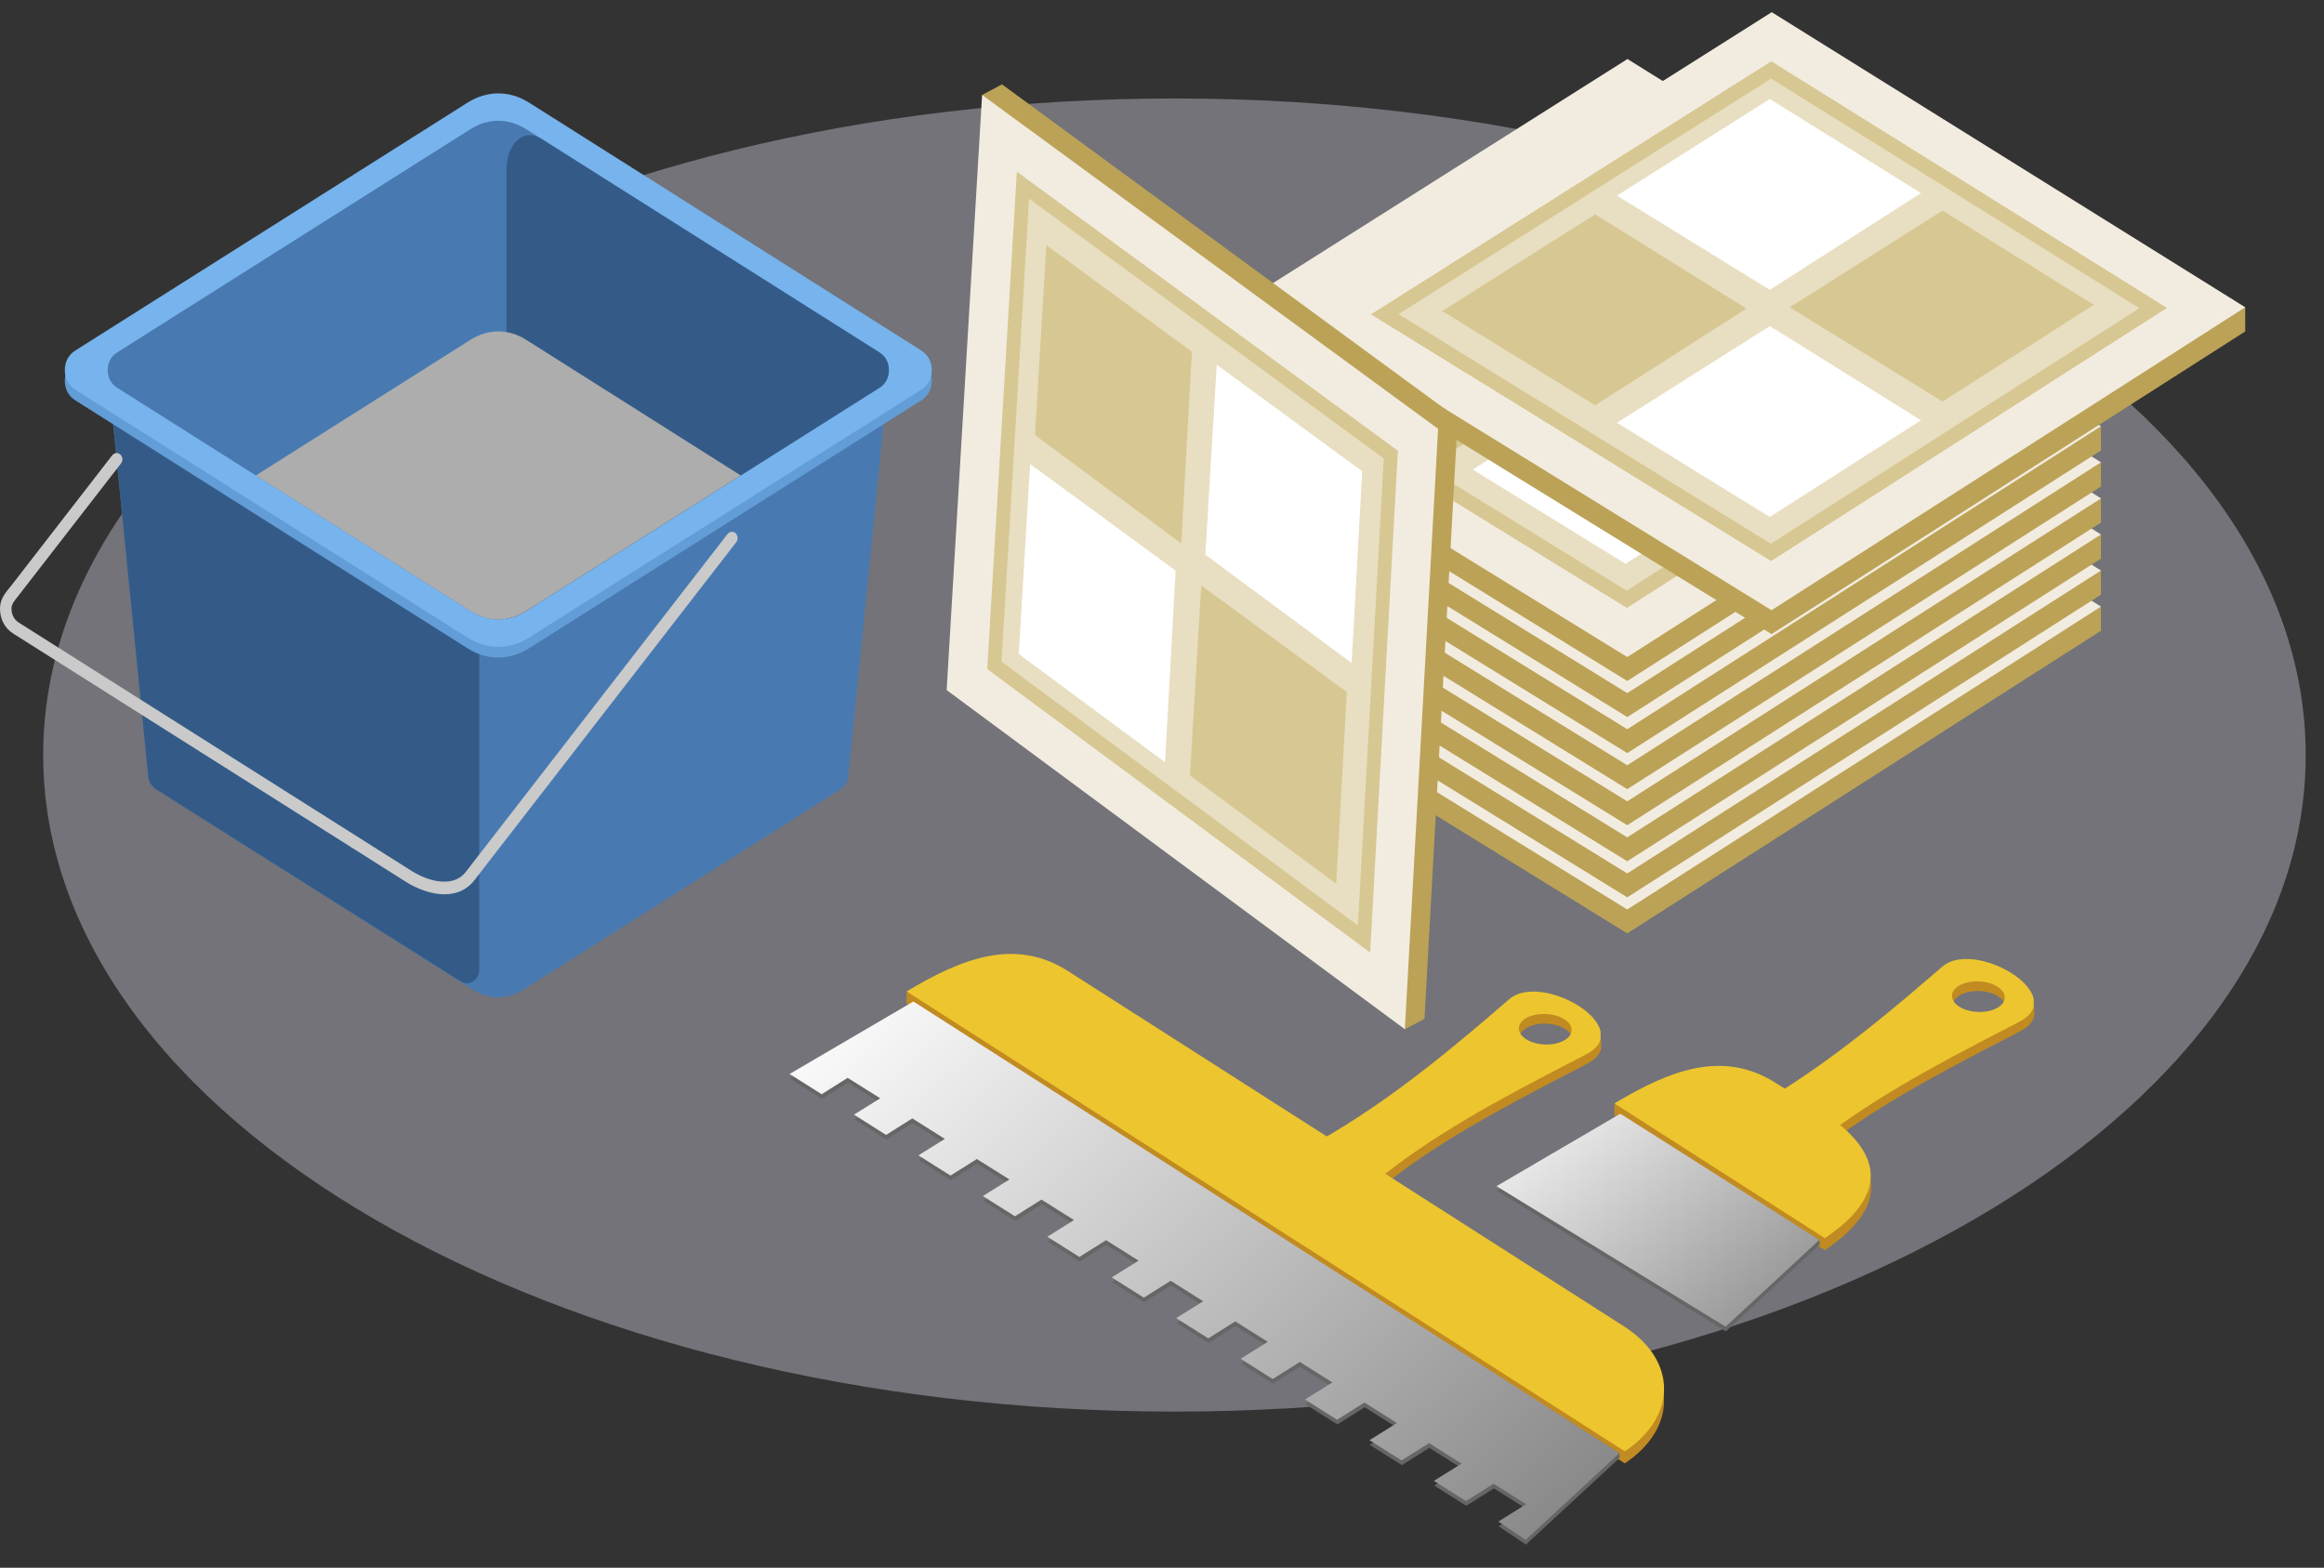 <svg width="83" height="56" viewBox="0 0 83 56" fill="none" xmlns="http://www.w3.org/2000/svg">
<rect x="0" y="0" width="83" height="56" fill="#333333" stroke="none"/>
<path opacity="0.4" fill-rule="evenodd" clip-rule="evenodd" d="M41.945 3.517C64.253 3.517 82.347 14.019 82.347 26.97C82.347 39.92 64.253 50.422 41.945 50.422C19.635 50.422 1.542 39.92 1.542 26.97C1.542 14.019 19.635 3.517 41.945 3.517Z" fill="#D2D2E1"/>
<path fill-rule="evenodd" clip-rule="evenodd" d="M3.847 13.221L5.286 27.637C5.286 27.875 5.395 28.079 5.583 28.199L16.905 35.357C17.47 35.714 18.117 35.714 18.682 35.357L30.009 28.199C30.199 28.079 30.305 27.875 30.305 27.637L31.745 13.221H3.847Z" fill="#487AB1"/>
<path fill-rule="evenodd" clip-rule="evenodd" d="M3.847 13.221L5.286 27.637C5.286 27.875 5.395 28.079 5.583 28.199L16.456 35.057C16.596 35.144 16.756 35.144 16.895 35.057C17.035 34.968 17.115 34.816 17.115 34.64V13.221H3.847Z" fill="#345B88"/>
<path fill-rule="evenodd" clip-rule="evenodd" d="M32.912 14.295L18.894 23.155C18.195 23.597 17.393 23.597 16.695 23.155L2.682 14.295C2.449 14.148 2.315 13.895 2.315 13.601C2.315 13.305 2.449 13.053 2.682 12.906L16.697 4.047C17.396 3.605 18.198 3.605 18.897 4.047L32.912 12.906C33.145 13.053 33.278 13.306 33.278 13.602C33.278 13.896 33.145 14.148 32.912 14.295Z" fill="#639DD7"/>
<path fill-rule="evenodd" clip-rule="evenodd" d="M32.912 13.915L18.894 22.774C18.195 23.216 17.393 23.216 16.695 22.774L2.682 13.915C2.449 13.767 2.315 13.514 2.315 13.22C2.315 12.925 2.449 12.672 2.682 12.525L16.697 3.667C17.396 3.225 18.198 3.224 18.897 3.667L32.912 12.525C33.145 12.673 33.278 12.926 33.278 13.221C33.278 13.515 33.145 13.768 32.912 13.915Z" fill="#77B3EC"/>
<path fill-rule="evenodd" clip-rule="evenodd" d="M31.415 13.846L18.784 21.829C18.154 22.228 17.432 22.228 16.802 21.829L4.177 13.846C3.967 13.713 3.847 13.486 3.846 13.22C3.846 12.955 3.966 12.727 4.177 12.594L16.805 4.612C17.435 4.214 18.157 4.214 18.787 4.612L31.415 12.594C31.625 12.727 31.745 12.955 31.745 13.22C31.745 13.486 31.625 13.713 31.415 13.846Z" fill="#487AB1"/>
<path fill-rule="evenodd" clip-rule="evenodd" d="M18.09 22.102V6.04C18.09 5.19 18.657 4.535 19.34 4.961L31.415 12.594C31.625 12.727 31.746 12.955 31.746 13.22C31.746 13.486 31.625 13.714 31.415 13.848L18.784 21.829C18.561 21.971 18.327 22.06 18.09 22.102Z" fill="#345B88"/>
<path fill-rule="evenodd" clip-rule="evenodd" d="M9.138 16.983L16.806 12.136C17.436 11.738 18.158 11.738 18.788 12.136L26.454 16.982L18.784 21.829C18.154 22.227 17.433 22.227 16.803 21.829L9.138 16.983Z" fill="#ADADAD"/>
<path d="M15.875 31.944C15.396 31.944 14.889 31.747 14.483 31.49L0.47 22.63C0.171 22.441 0 22.117 0 21.741C0 21.41 0.176 21.195 0.331 21.006L0.416 20.901L4.008 16.262C4.083 16.169 4.212 16.157 4.298 16.236C4.385 16.316 4.396 16.458 4.322 16.553L0.637 21.306C0.493 21.482 0.411 21.59 0.411 21.742C0.411 21.956 0.505 22.134 0.676 22.242L14.689 31.102C15.349 31.52 16.206 31.697 16.629 31.152L25.983 19.075C26.057 18.981 26.186 18.968 26.272 19.048C26.358 19.128 26.369 19.271 26.296 19.365L16.942 31.442C16.66 31.803 16.278 31.944 15.875 31.944Z" fill="#CACACA"/>
<path fill-rule="evenodd" clip-rule="evenodd" d="M56.677 38.001C56.18 38.258 55.69 38.513 55.207 38.766V37.655H55.251C55.77 37.656 56.173 37.413 56.149 37.111C56.126 36.817 55.708 36.578 55.208 36.563V35.802C56.105 35.963 57.053 36.585 57.185 37.185V37.458C57.137 37.657 56.98 37.843 56.677 38.001ZM55.207 38.766C52.664 40.099 50.331 41.422 48.303 43.279L45.846 41.774C48.852 40.314 51.391 38.226 53.919 36.038C54.235 35.765 54.713 35.714 55.208 35.804V36.565L55.165 36.564C54.646 36.562 54.243 36.804 54.267 37.107C54.291 37.401 54.709 37.641 55.208 37.656L55.207 38.766Z" fill="#C18B21"/>
<path fill-rule="evenodd" clip-rule="evenodd" d="M56.657 37.656C56.161 37.913 55.671 38.168 55.187 38.421V37.31H55.231C55.749 37.311 56.153 37.069 56.128 36.766C56.105 36.472 55.687 36.233 55.187 36.218V35.457C56.084 35.618 57.032 36.24 57.164 36.84V37.113C57.117 37.313 56.96 37.5 56.657 37.656ZM55.187 38.421C52.644 39.754 50.311 41.077 48.282 42.935L45.826 41.429C48.832 39.968 51.371 37.88 53.899 35.693C54.215 35.42 54.693 35.369 55.188 35.458V36.219L55.144 36.218C54.625 36.217 54.222 36.458 54.246 36.761C54.27 37.055 54.688 37.295 55.187 37.31V38.421Z" fill="#EDC52E"/>
<path fill-rule="evenodd" clip-rule="evenodd" d="M32.377 35.844V35.46C34.259 34.374 36.348 33.962 38.162 35.128L58.001 47.807C59.904 49.03 59.902 51.018 58.029 52.271L32.377 35.844Z" fill="#C18B21"/>
<path fill-rule="evenodd" clip-rule="evenodd" d="M32.632 35.94L57.835 51.907L57.846 52.073L54.496 55.173L53.522 54.517L54.516 53.897L53.354 53.165L52.367 53.786L51.221 53.063L52.209 52.447L51.047 51.717L50.066 52.334L48.92 51.609L49.903 50.998L48.74 50.266L47.764 50.88L46.619 50.156L47.596 49.547L46.433 48.816L45.463 49.426L44.318 48.703L45.289 48.098L44.126 47.367L43.162 47.973L42.017 47.249L42.982 46.648L41.82 45.916L40.861 46.519L39.716 45.796L40.675 45.198L39.512 44.466L38.559 45.066L37.414 44.342L38.368 43.749L37.205 43.016L36.258 43.613L35.112 42.889L36.061 42.298L34.898 41.567L33.957 42.159L32.812 41.436L33.754 40.848L32.592 40.116L31.656 40.706L30.51 39.981L31.448 39.398L30.285 38.667L29.354 39.252L28.209 38.529L32.632 35.94Z" fill="#666666"/>
<path fill-rule="evenodd" clip-rule="evenodd" d="M32.621 35.773L57.835 51.906L54.486 55.005L53.513 54.35L54.506 53.73L53.343 52.998L52.357 53.619L51.21 52.896L52.199 52.28L51.036 51.549L50.055 52.166L48.91 51.442L49.892 50.831L48.729 50.098L47.754 50.713L46.608 49.989L47.585 49.38L46.422 48.649L45.453 49.259L44.308 48.535L45.278 47.93L44.116 47.2L43.152 47.806L42.006 47.083L42.971 46.481L41.809 45.749L40.851 46.352L39.705 45.629L40.664 45.03L39.502 44.299L38.549 44.898L37.404 44.175L38.358 43.581L37.195 42.849L36.248 43.446L35.102 42.722L36.051 42.13L34.888 41.4L33.946 41.991L32.801 41.269L33.744 40.681L32.582 39.949L31.646 40.539L30.5 39.814L31.437 39.231L30.274 38.5L29.345 39.085L28.2 38.362L32.621 35.773Z" fill="url(#paint0_linear_455_4870)"/>
<path fill-rule="evenodd" clip-rule="evenodd" d="M32.377 35.413C34.359 34.23 36.259 33.475 38.162 34.698L58.001 47.377C59.904 48.599 59.902 50.587 58.029 51.842L32.377 35.413Z" fill="#EDC52E"/>
<path fill-rule="evenodd" clip-rule="evenodd" d="M72.145 36.837C71.648 37.094 71.158 37.349 70.675 37.602V36.491H70.718C71.237 36.493 71.641 36.25 71.616 35.947C71.593 35.653 71.175 35.414 70.675 35.399V34.639C71.571 34.8 72.52 35.422 72.652 36.022V36.295C72.606 36.493 72.448 36.68 72.145 36.837ZM70.676 37.602C68.133 38.935 65.8 40.258 63.771 42.116L61.315 40.611C64.321 39.151 66.86 37.062 69.388 34.875C69.704 34.602 70.182 34.551 70.677 34.64V35.401L70.634 35.4C70.115 35.399 69.712 35.64 69.736 35.944C69.759 36.238 70.177 36.477 70.677 36.493L70.676 37.602Z" fill="#C18B21"/>
<path fill-rule="evenodd" clip-rule="evenodd" d="M57.657 39.843V39.459C59.539 38.373 61.629 37.961 63.442 39.127L65.143 40.191C67.709 41.824 67.044 43.402 65.171 44.656L57.657 39.843Z" fill="#C18B21"/>
<path fill-rule="evenodd" clip-rule="evenodd" d="M57.88 39.947L64.978 44.29L64.988 44.457L61.639 47.557L53.457 42.536L57.88 39.947Z" fill="#666666"/>
<path fill-rule="evenodd" clip-rule="evenodd" d="M57.869 39.781L64.978 44.29L61.629 47.389L53.446 42.37L57.869 39.781Z" fill="url(#paint1_linear_455_4870)"/>
<path fill-rule="evenodd" clip-rule="evenodd" d="M57.657 39.413C59.639 38.229 61.539 37.474 63.442 38.697L65.143 39.761C67.664 41.435 67.044 42.972 65.171 44.226L57.657 39.413Z" fill="#EDC52E"/>
<path fill-rule="evenodd" clip-rule="evenodd" d="M72.126 36.493C71.628 36.75 71.139 37.004 70.656 37.258V36.147H70.699C71.218 36.148 71.622 35.906 71.597 35.603C71.574 35.309 71.156 35.07 70.656 35.055V34.294C71.552 34.455 72.501 35.077 72.633 35.677V35.95C72.585 36.149 72.428 36.336 72.126 36.493ZM70.656 37.257C68.113 38.59 65.78 39.913 63.751 41.771L61.294 40.265C64.3 38.804 66.839 36.716 69.367 34.529C69.683 34.256 70.161 34.205 70.656 34.294V35.055L70.612 35.054C70.093 35.053 69.69 35.295 69.714 35.598C69.738 35.892 70.155 36.132 70.655 36.146L70.656 37.257Z" fill="#EDC52E"/>
<path fill-rule="evenodd" clip-rule="evenodd" d="M75.035 22.53L58.116 33.34L41.016 22.795V21.93L41.935 21.923L58.124 11.688L74.127 21.673L75.034 21.667L75.035 22.53Z" fill="#BBA256"/>
<path fill-rule="evenodd" clip-rule="evenodd" d="M75.035 21.667L58.116 32.487L41.016 21.941L58.124 11.126L75.035 21.667Z" fill="#F2ECE0"/>
<path fill-rule="evenodd" clip-rule="evenodd" d="M72.239 21.689L58.102 30.732L43.81 21.918L58.107 12.88L72.239 21.689Z" fill="#D7C792"/>
<path fill-rule="evenodd" clip-rule="evenodd" d="M71.257 21.697L58.096 30.114L44.793 21.911L58.102 13.497L71.257 21.697Z" fill="#E8DEC1"/>
<path fill-rule="evenodd" clip-rule="evenodd" d="M63.455 17.589L58.055 21.044L52.596 17.677L58.057 14.225L63.455 17.589Z" fill="white"/>
<path fill-rule="evenodd" clip-rule="evenodd" d="M63.455 25.702L58.055 29.157L52.596 25.79L58.057 22.337L63.455 25.702Z" fill="white"/>
<path fill-rule="evenodd" clip-rule="evenodd" d="M69.623 21.579L64.224 25.033L58.765 21.668L64.226 18.214L69.623 21.579Z" fill="#D7C792"/>
<path fill-rule="evenodd" clip-rule="evenodd" d="M57.218 21.712L51.818 25.166L46.359 21.799L51.82 18.347L57.218 21.712Z" fill="#D7C792"/>
<path fill-rule="evenodd" clip-rule="evenodd" d="M75.035 21.242L58.116 32.052L41.016 21.506V20.642L41.935 20.635L58.124 10.4L74.127 20.385L75.034 20.379L75.035 21.242Z" fill="#BBA256"/>
<path fill-rule="evenodd" clip-rule="evenodd" d="M75.035 20.378L58.116 31.199L41.016 20.653L58.124 9.837L75.035 20.378Z" fill="#F2ECE0"/>
<path fill-rule="evenodd" clip-rule="evenodd" d="M72.239 20.401L58.102 29.444L43.81 20.63L58.107 11.592L72.239 20.401Z" fill="#D7C792"/>
<path fill-rule="evenodd" clip-rule="evenodd" d="M71.257 20.409L58.096 28.826L44.793 20.623L58.102 12.209L71.257 20.409Z" fill="#E8DEC1"/>
<path fill-rule="evenodd" clip-rule="evenodd" d="M63.455 16.301L58.055 19.756L52.596 16.39L58.057 12.937L63.455 16.301Z" fill="white"/>
<path fill-rule="evenodd" clip-rule="evenodd" d="M63.455 24.414L58.055 27.868L52.596 24.502L58.057 21.05L63.455 24.414Z" fill="white"/>
<path fill-rule="evenodd" clip-rule="evenodd" d="M69.623 20.291L64.224 23.745L58.765 20.38L64.226 16.927L69.623 20.291Z" fill="#D7C792"/>
<path fill-rule="evenodd" clip-rule="evenodd" d="M57.218 20.424L51.818 23.878L46.359 20.512L51.82 17.06L57.218 20.424Z" fill="#D7C792"/>
<path fill-rule="evenodd" clip-rule="evenodd" d="M75.035 19.954L58.116 30.764L41.016 20.218V19.354L41.935 19.348L58.124 9.112L74.127 19.097L75.034 19.09L75.035 19.954Z" fill="#BBA256"/>
<path fill-rule="evenodd" clip-rule="evenodd" d="M75.035 19.09L58.116 29.911L41.016 19.366L58.124 8.549L75.035 19.09Z" fill="#F2ECE0"/>
<path fill-rule="evenodd" clip-rule="evenodd" d="M72.239 19.113L58.102 28.156L43.81 19.342L58.107 10.304L72.239 19.113Z" fill="#D7C792"/>
<path fill-rule="evenodd" clip-rule="evenodd" d="M71.257 19.121L58.096 27.539L44.793 19.335L58.102 10.921L71.257 19.121Z" fill="#E8DEC1"/>
<path fill-rule="evenodd" clip-rule="evenodd" d="M63.455 15.013L58.055 18.467L52.596 15.102L58.057 11.649L63.455 15.013Z" fill="white"/>
<path fill-rule="evenodd" clip-rule="evenodd" d="M63.455 23.125L58.055 26.58L52.596 23.214L58.057 19.761L63.455 23.125Z" fill="white"/>
<path fill-rule="evenodd" clip-rule="evenodd" d="M69.623 19.004L64.224 22.457L58.765 19.091L64.226 15.639L69.623 19.004Z" fill="#D7C792"/>
<path fill-rule="evenodd" clip-rule="evenodd" d="M57.218 19.137L51.818 22.59L46.359 19.224L51.82 15.772L57.218 19.137Z" fill="#D7C792"/>
<path fill-rule="evenodd" clip-rule="evenodd" d="M75.035 18.666L58.116 29.476L41.016 18.93V18.066L41.935 18.06L58.124 7.824L74.127 17.81L75.034 17.802L75.035 18.666Z" fill="#BBA256"/>
<path fill-rule="evenodd" clip-rule="evenodd" d="M75.035 17.802L58.116 28.623L41.016 18.078L58.124 7.261L75.035 17.802Z" fill="#F2ECE0"/>
<path fill-rule="evenodd" clip-rule="evenodd" d="M72.239 17.825L58.102 26.867L43.81 18.055L58.107 9.016L72.239 17.825Z" fill="#D7C792"/>
<path fill-rule="evenodd" clip-rule="evenodd" d="M71.257 17.833L58.096 26.251L44.793 18.047L58.102 9.633L71.257 17.833Z" fill="#E8DEC1"/>
<path fill-rule="evenodd" clip-rule="evenodd" d="M63.455 13.725L58.055 17.179L52.596 13.813L58.057 10.361L63.455 13.725Z" fill="white"/>
<path fill-rule="evenodd" clip-rule="evenodd" d="M63.455 21.837L58.055 25.292L52.596 21.926L58.057 18.474L63.455 21.837Z" fill="white"/>
<path fill-rule="evenodd" clip-rule="evenodd" d="M69.623 17.716L64.224 21.169L58.765 17.803L64.226 14.351L69.623 17.716Z" fill="#D7C792"/>
<path fill-rule="evenodd" clip-rule="evenodd" d="M57.218 17.849L51.818 21.302L46.359 17.936L51.82 14.484L57.218 17.849Z" fill="#D7C792"/>
<path fill-rule="evenodd" clip-rule="evenodd" d="M75.035 17.378L58.116 28.188L41.016 17.642V16.779L41.935 16.772L58.124 6.536L74.127 16.522L75.034 16.514L75.035 17.378Z" fill="#BBA256"/>
<path fill-rule="evenodd" clip-rule="evenodd" d="M75.035 16.514L58.116 27.334L41.016 16.789L58.124 5.973L75.035 16.514Z" fill="#F2ECE0"/>
<path fill-rule="evenodd" clip-rule="evenodd" d="M72.239 16.537L58.102 25.579L43.81 16.767L58.107 7.728L72.239 16.537Z" fill="#D7C792"/>
<path fill-rule="evenodd" clip-rule="evenodd" d="M71.257 16.546L58.096 24.963L44.793 16.759L58.102 8.345L71.257 16.546Z" fill="#E8DEC1"/>
<path fill-rule="evenodd" clip-rule="evenodd" d="M63.455 12.438L58.055 15.891L52.596 12.525L58.057 9.073L63.455 12.438Z" fill="white"/>
<path fill-rule="evenodd" clip-rule="evenodd" d="M63.455 20.55L58.055 24.004L52.596 20.638L58.057 17.186L63.455 20.55Z" fill="white"/>
<path fill-rule="evenodd" clip-rule="evenodd" d="M69.623 16.428L64.224 19.881L58.765 16.515L64.226 13.063L69.623 16.428Z" fill="#D7C792"/>
<path fill-rule="evenodd" clip-rule="evenodd" d="M57.218 16.561L51.818 20.014L46.359 16.648L51.82 13.196L57.218 16.561Z" fill="#D7C792"/>
<path fill-rule="evenodd" clip-rule="evenodd" d="M75.035 16.09L58.116 26.9L41.016 16.355V15.491L41.935 15.484L58.124 5.249L74.127 15.234L75.034 15.227L75.035 16.09Z" fill="#BBA256"/>
<path fill-rule="evenodd" clip-rule="evenodd" d="M75.035 15.226L58.116 26.047L41.016 15.501L58.124 4.685L75.035 15.226Z" fill="#F2ECE0"/>
<path fill-rule="evenodd" clip-rule="evenodd" d="M72.239 15.25L58.102 24.292L43.81 15.479L58.107 6.44L72.239 15.25Z" fill="#D7C792"/>
<path fill-rule="evenodd" clip-rule="evenodd" d="M71.257 15.258L58.096 23.675L44.793 15.471L58.102 7.058L71.257 15.258Z" fill="#E8DEC1"/>
<path fill-rule="evenodd" clip-rule="evenodd" d="M63.455 11.15L58.055 14.603L52.596 11.237L58.057 7.785L63.455 11.15Z" fill="white"/>
<path fill-rule="evenodd" clip-rule="evenodd" d="M63.455 19.263L58.055 22.716L52.596 19.35L58.057 15.898L63.455 19.263Z" fill="white"/>
<path fill-rule="evenodd" clip-rule="evenodd" d="M69.623 15.14L64.224 18.593L58.765 15.228L64.226 11.775L69.623 15.14Z" fill="#D7C792"/>
<path fill-rule="evenodd" clip-rule="evenodd" d="M57.218 15.273L51.818 18.726L46.359 15.36L51.82 11.908L57.218 15.273Z" fill="#D7C792"/>
<path fill-rule="evenodd" clip-rule="evenodd" d="M75.035 14.801L58.116 25.612L41.016 15.066V14.203L41.935 14.195L58.124 3.961L74.127 13.945L75.034 13.938L75.035 14.801Z" fill="#BBA256"/>
<path fill-rule="evenodd" clip-rule="evenodd" d="M75.035 13.938L58.116 24.758L41.016 14.213L58.124 3.396L75.035 13.938Z" fill="#F2ECE0"/>
<path fill-rule="evenodd" clip-rule="evenodd" d="M72.239 13.961L58.102 23.003L43.81 14.191L58.107 5.152L72.239 13.961Z" fill="#D7C792"/>
<path fill-rule="evenodd" clip-rule="evenodd" d="M71.257 13.97L58.096 22.387L44.793 14.184L58.102 5.77L71.257 13.97Z" fill="#E8DEC1"/>
<path fill-rule="evenodd" clip-rule="evenodd" d="M63.455 9.861L58.055 13.315L52.596 9.949L58.057 6.497L63.455 9.861Z" fill="white"/>
<path fill-rule="evenodd" clip-rule="evenodd" d="M63.455 17.974L58.055 21.427L52.596 18.062L58.057 14.609L63.455 17.974Z" fill="white"/>
<path fill-rule="evenodd" clip-rule="evenodd" d="M69.623 13.851L64.224 17.305L58.765 13.939L64.226 10.487L69.623 13.851Z" fill="#D7C792"/>
<path fill-rule="evenodd" clip-rule="evenodd" d="M57.218 13.984L51.818 17.438L46.359 14.072L51.82 10.62L57.218 13.984Z" fill="#D7C792"/>
<path fill-rule="evenodd" clip-rule="evenodd" d="M75.035 13.513L58.116 24.324L41.016 13.778V12.915L41.935 12.907L58.124 2.673L74.127 12.657L75.034 12.65L75.035 13.513Z" fill="#BBA256"/>
<path fill-rule="evenodd" clip-rule="evenodd" d="M75.035 12.649L58.116 23.47L41.016 12.925L58.124 2.108L75.035 12.649Z" fill="#F2ECE0"/>
<path fill-rule="evenodd" clip-rule="evenodd" d="M72.239 12.673L58.102 21.715L43.81 12.903L58.107 3.865L72.239 12.673Z" fill="#D7C792"/>
<path fill-rule="evenodd" clip-rule="evenodd" d="M71.257 12.681L58.096 21.099L44.793 12.895L58.102 4.481L71.257 12.681Z" fill="#E8DEC1"/>
<path fill-rule="evenodd" clip-rule="evenodd" d="M63.455 8.573L58.055 12.027L52.596 8.661L58.057 5.208L63.455 8.573Z" fill="white"/>
<path fill-rule="evenodd" clip-rule="evenodd" d="M63.455 16.686L58.055 20.139L52.596 16.773L58.057 13.321L63.455 16.686Z" fill="white"/>
<path fill-rule="evenodd" clip-rule="evenodd" d="M69.623 12.563L64.224 16.017L58.765 12.651L64.226 9.199L69.623 12.563Z" fill="#D7C792"/>
<path fill-rule="evenodd" clip-rule="evenodd" d="M57.218 12.696L51.818 16.149L46.359 12.784L51.82 9.332L57.218 12.696Z" fill="#D7C792"/>
<path fill-rule="evenodd" clip-rule="evenodd" d="M80.187 11.839L63.269 22.65L46.168 12.104V11.24L47.087 11.233L63.276 0.999L79.278 10.983L80.186 10.976L80.187 11.839Z" fill="#BBA256"/>
<path fill-rule="evenodd" clip-rule="evenodd" d="M80.187 10.976L63.269 21.796L46.168 11.251L63.276 0.435L80.187 10.976Z" fill="#F2ECE0"/>
<path fill-rule="evenodd" clip-rule="evenodd" d="M77.392 10.999L63.253 20.041L48.963 11.229L63.26 2.19L77.392 10.999Z" fill="#D7C792"/>
<path fill-rule="evenodd" clip-rule="evenodd" d="M76.409 11.007L63.248 19.424L49.945 11.221L63.254 2.807L76.409 11.007Z" fill="#E8DEC1"/>
<path fill-rule="evenodd" clip-rule="evenodd" d="M68.607 6.899L63.207 10.353L57.748 6.987L63.209 3.535L68.607 6.899Z" fill="white"/>
<path fill-rule="evenodd" clip-rule="evenodd" d="M68.607 15.012L63.207 18.465L57.748 15.1L63.209 11.648L68.607 15.012Z" fill="white"/>
<path fill-rule="evenodd" clip-rule="evenodd" d="M74.776 10.889L69.375 14.342L63.917 10.977L69.378 7.524L74.776 10.889Z" fill="#D7C792"/>
<path fill-rule="evenodd" clip-rule="evenodd" d="M62.37 11.022L56.969 14.475L51.512 11.109L56.972 7.657L62.37 11.022Z" fill="#D7C792"/>
<path fill-rule="evenodd" clip-rule="evenodd" d="M35.785 3.013L52.062 14.945L50.875 36.393L50.164 36.77L49.757 35.868L34.271 24.403L35.478 4.282L35.075 3.391L35.785 3.013Z" fill="#BBA256"/>
<path fill-rule="evenodd" clip-rule="evenodd" d="M35.075 3.391L51.361 15.318L50.173 36.765L33.809 24.649L35.075 3.391Z" fill="#F2ECE0"/>
<path fill-rule="evenodd" clip-rule="evenodd" d="M36.316 6.133L49.925 16.101L48.934 34.024L35.258 23.898L36.316 6.133Z" fill="#D7C792"/>
<path fill-rule="evenodd" clip-rule="evenodd" d="M36.752 7.096L49.421 16.375L48.497 33.059L35.767 23.634L36.752 7.096Z" fill="#E8DEC1"/>
<path fill-rule="evenodd" clip-rule="evenodd" d="M36.789 16.575L41.987 20.383L41.608 27.228L36.384 23.36L36.789 16.575Z" fill="white"/>
<path fill-rule="evenodd" clip-rule="evenodd" d="M43.454 13.028L48.651 16.835L48.273 23.682L43.049 19.814L43.454 13.028Z" fill="white"/>
<path fill-rule="evenodd" clip-rule="evenodd" d="M37.37 8.757L42.568 12.564L42.188 19.41L36.966 15.542L37.37 8.757Z" fill="#D7C792"/>
<path fill-rule="evenodd" clip-rule="evenodd" d="M42.902 20.913L48.1 24.72L47.721 31.567L42.498 27.699L42.902 20.913Z" fill="#D7C792"/>
<defs>
<linearGradient id="paint0_linear_455_4870" x1="53.163" y1="58.371" x2="30.696" y2="33.914" gradientUnits="userSpaceOnUse">
<stop stop-color="#848484"/>
<stop offset="1" stop-color="white"/>
</linearGradient>
<linearGradient id="paint1_linear_455_4870" x1="63.443" y1="49.477" x2="54.147" y2="38.208" gradientUnits="userSpaceOnUse">
<stop stop-color="#848484"/>
<stop offset="1" stop-color="white"/>
</linearGradient>
</defs>
</svg>
